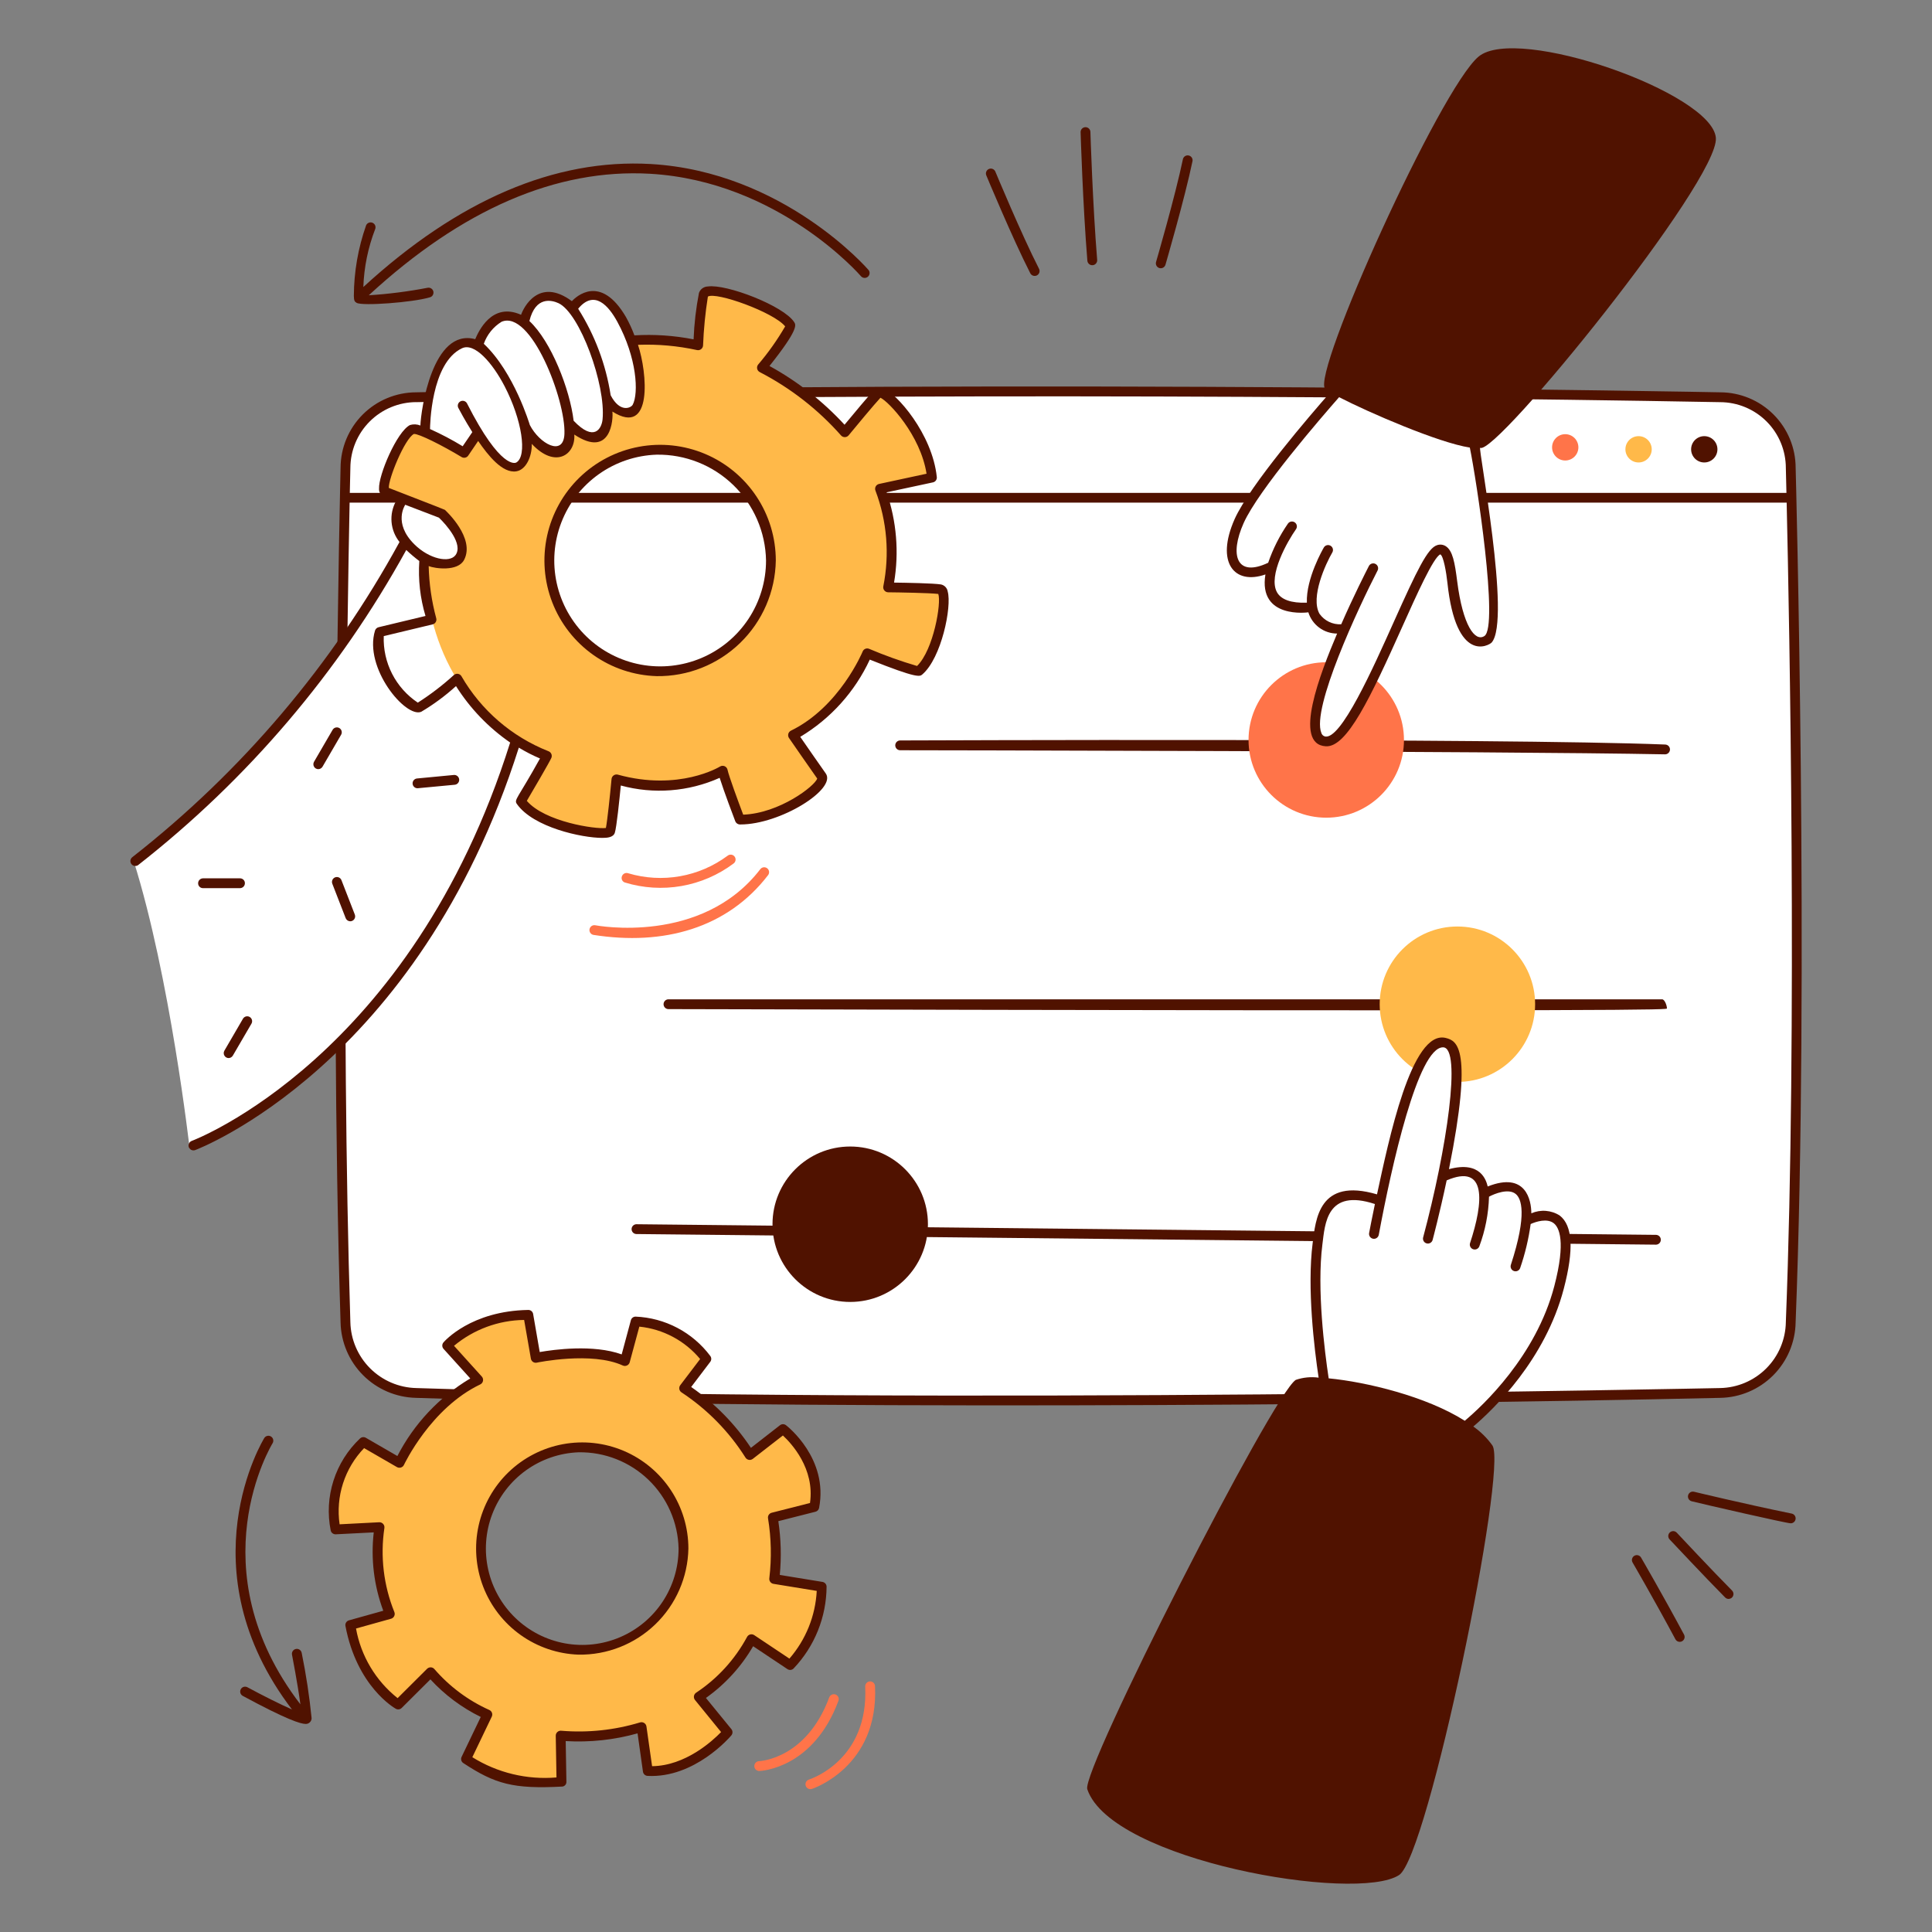 <svg xmlns="http://www.w3.org/2000/svg" fill="none" viewBox="0 0 400 400" id="Change-Settings-1--Streamline-Manchester.svg" height="400" width="400"><rect x="0" y="0" width="400" height="400" fill="#808080" stroke="none"/><desc>Change Settings 1 Streamline Illustration: https://streamlinehq.com</desc><g id="change-settings-1--interface-change-settings-1"><g id="interface"><path id="vector" fill="#ffffff" d="M71.476 103.856c0.28 -4.566 -2.778 -21.418 15.522 -21.8 125.91 -2.668 264.738 -0.386 270.34 0.174 5.602 0.56 13.348 4.828 13.654 15.976 1.048 38.344 1.634 153.078 0 172.762 -0.516 6.2 -2.034 17.268 -16.544 17.516 -184.8 3.17 -259.444 0.2 -264.74 0 -5.296 -0.2 -17.878 -0.522 -18.33 -15.932 -0.452 -15.41 -1.446 -143.592 0.098 -168.696Z" stroke-width="1"></path><path id="vector_2" fill="#501200" d="M371.77 96.864c-0.004 -4.143 -1.65 -8.116 -4.578 -11.047 -2.928 -2.931 -6.898 -4.582 -11.042 -4.591 -1.38 -0.032 -139.6 -2.706 -270.02 0 -4.136 0.017 -8.098 1.667 -11.024 4.591 -2.925 2.924 -4.577 6.885 -4.596 11.021 0 0.534 -2.422 100.24 0 176.962 0.094 4.108 1.767 8.024 4.672 10.932 2.905 2.906 6.819 4.582 10.928 4.68 73.846 2.432 196.16 1.69 270.026 0 4.118 -0.068 8.05 -1.734 10.964 -4.644 2.916 -2.91 4.588 -6.838 4.664 -10.956 2.81 -71.464 0.036 -175.928 0.006 -176.948Zm-285.6 -13.6c83.6 -1.73 188.95 -1.476 269.96 0 3.612 0.006 7.076 1.445 9.628 4.003 2.552 2.557 3.984 6.023 3.982 9.635 0 0.13 0.05 2.078 0.122 5.146H72.424c0.068 -3.328 0.114 -5.038 0.116 -5.174 0.015 -3.609 1.456 -7.066 4.01 -9.617 2.553 -2.551 6.011 -3.99 9.62 -4.003v0.01Zm283.57 190.466c-0.056 3.596 -1.506 7.03 -4.046 9.576 -2.538 2.548 -5.968 4.008 -9.564 4.076 -0.672 0 -163.174 3.512 -269.946 0 -3.593 -0.082 -7.015 -1.548 -9.556 -4.088 -2.541 -2.542 -4.005 -5.964 -4.088 -9.556 -2 -63.618 -0.648 -145.03 -0.156 -169.67h297.526c0.562 24.55 2.214 108.932 -0.17 169.662Z" stroke-width="1"></path><path id="vector_3" fill="#501200" d="M344.716 156.178c-34.39 -0.68 -157.108 -0.848 -158.344 -0.848 -0.133 0.001 -0.265 -0.025 -0.388 -0.075 -0.123 -0.05 -0.235 -0.125 -0.33 -0.218 -0.095 -0.094 -0.17 -0.205 -0.222 -0.328 -0.051 -0.123 -0.078 -0.254 -0.079 -0.388 -0.001 -0.133 0.025 -0.265 0.075 -0.388 0.05 -0.123 0.125 -0.235 0.218 -0.33 0.094 -0.095 0.205 -0.17 0.328 -0.221 0.123 -0.052 0.254 -0.079 0.388 -0.079 1.238 0 124.016 -0.516 158.432 0.846 0.266 0.016 0.514 0.135 0.692 0.332 0.178 0.197 0.272 0.456 0.262 0.721 -0.01 0.265 -0.124 0.516 -0.318 0.699 -0.192 0.183 -0.448 0.282 -0.714 0.278Z" stroke-width="1"></path><path id="vector_4" fill="#501200" d="M138.354 208.926c-0.261 -0.012 -0.508 -0.124 -0.689 -0.312 -0.181 -0.19 -0.282 -0.442 -0.282 -0.704 0 -0.26 0.101 -0.512 0.282 -0.702 0.181 -0.188 0.428 -0.3 0.689 -0.312h205.76c0.562 0 1.012 1.328 1.01 1.89 0 0.242 -0.046 0.662 -206.77 0.14Z" stroke-width="1"></path><path id="vector_5" fill="#501200" d="m342.882 257.694 -211.152 -2.2c-0.261 -0.014 -0.508 -0.126 -0.688 -0.316 -0.18 -0.19 -0.279 -0.444 -0.278 -0.704 0.002 -0.262 0.104 -0.514 0.286 -0.702 0.182 -0.188 0.43 -0.298 0.691 -0.308l211.144 2.2c0.262 0.012 0.508 0.124 0.69 0.312 0.18 0.19 0.28 0.442 0.28 0.702 0 0.262 -0.1 0.514 -0.28 0.704 -0.182 0.188 -0.428 0.3 -0.69 0.312h-0.004Z" stroke-width="1"></path><path id="vector_6" fill="#ff7449" d="M274.586 169.294c8.886 0 16.09 -7.204 16.09 -16.09 0 -8.886 -7.204 -16.09 -16.09 -16.09s-16.09 7.204 -16.09 16.09c0 8.886 7.204 16.09 16.09 16.09Z" stroke-width="1"></path><path id="vector_7" fill="#ffb949" d="M301.74 224.002c8.886 0 16.09 -7.204 16.09 -16.09 0 -8.886 -7.204 -16.09 -16.09 -16.09s-16.09 7.204 -16.09 16.09c0 8.886 7.204 16.09 16.09 16.09Z" stroke-width="1"></path><path id="vector_8" fill="#501200" d="M176.028 269.554c8.886 0 16.09 -7.204 16.09 -16.09s-7.204 -16.09 -16.09 -16.09c-8.886 0 -16.09 7.204 -16.09 16.09s7.204 16.09 16.09 16.09Z" stroke-width="1"></path><path id="vector_9" fill="#ff7449" d="M324.064 95.34c1.504 0 2.724 -1.22 2.724 -2.724 0 -1.504 -1.22 -2.724 -2.724 -2.724 -1.504 0 -2.724 1.22 -2.724 2.724 0 1.504 1.22 2.724 2.724 2.724Z" stroke-width="1"></path><path id="vector_10" fill="#ffb949" d="M339.248 95.748c1.504 0 2.724 -1.22 2.724 -2.724 0 -1.504 -1.22 -2.724 -2.724 -2.724 -1.504 0 -2.724 1.22 -2.724 2.724 0 1.504 1.22 2.724 2.724 2.724Z" stroke-width="1"></path><path id="vector_11" fill="#501200" d="M352.852 95.748c1.504 0 2.724 -1.22 2.724 -2.724 0 -1.504 -1.22 -2.724 -2.724 -2.724 -1.504 0 -2.724 1.22 -2.724 2.724 0 1.504 1.22 2.724 2.724 2.724Z" stroke-width="1"></path></g><g id="hand 1"><path id="vector_12" fill="#ffffff" d="M277.638 80.442s-12.184 13.91 -17.096 20.466c-4.912 6.556 -10.6 20.852 2.168 16.452 0 0 -1.32 10.822 8.426 7.868 0 0 2.288 5.698 7.224 4.856 0 0 -9.252 21.2 -4.936 23.2 6.622 3.072 16.734 -26.726 18.54 -29.976 1.806 -3.25 4.29 -9.7 6.26 -9.632 3.432 0.12 2.044 19.45 8.67 19.384 5.958 -0.062 -1.372 -37.8 -2.252 -42.138 0 -0.006 -16.892 -5.664 -27.004 -10.48Z" stroke-width="1"></path><path id="vector_13" fill="#501200" d="M355.252 28.538c-0.764 -9.298 -41.176 -23.486 -49.138 -16.812 -7.962 6.674 -34.648 65.69 -31.756 68.782 0.328 0.274 0.684 0.514 1.062 0.716 -4.018 4.572 -16.666 19.244 -19.8 26.242 -4 9 -0.072 13.722 6.372 11.466 -1.52 9.306 8.836 7.85 8.888 7.84 0.394 1.273 1.184 2.387 2.256 3.178 1.07 0.792 2.368 1.22 3.7 1.222 -3.466 8.18 -9.26 22.944 -2.336 23.34 4.372 0.25 9.214 -10 15.898 -24.904 2.846 -6.35 6.388 -14.25 7.8 -14.832 0.658 0.284 1.25 3.77 1.472 5.868 1.8 16.918 8.62 12.99 9.162 12.382 4.086 -4.578 -2.88 -40.586 -2.376 -40.31 3.206 1.752 49.518 -55.396 48.796 -64.178Zm-47.922 103.146c-1.954 1.266 -4.47 -2.182 -5.634 -11.326 -0.498 -3.896 -0.924 -6.364 -2.388 -7.288 -0.262 -0.164 -0.558 -0.267 -0.864 -0.302 -0.308 -0.035 -0.618 0 -0.91 0.102 -1.944 0.6 -4.118 5.078 -8.98 15.924 -4.148 9.24 -11.034 24.78 -14.324 23.652 -0.158 -0.056 -0.3 -0.149 -0.414 -0.27 -0.116 -0.122 -0.2 -0.269 -0.246 -0.43 -2.068 -5.08 7.684 -25.96 11.616 -33.578 0.07 -0.119 0.114 -0.251 0.132 -0.387 0.016 -0.137 0.004 -0.275 -0.034 -0.408 -0.038 -0.132 -0.102 -0.255 -0.19 -0.362 -0.088 -0.106 -0.196 -0.194 -0.318 -0.257 -0.124 -0.063 -0.256 -0.101 -0.394 -0.11 -0.138 -0.01 -0.276 0.009 -0.406 0.054 -0.13 0.045 -0.248 0.117 -0.35 0.21 -0.102 0.093 -0.184 0.206 -0.24 0.331 -0.6 1.174 -3.122 6.118 -5.7 12.01 -0.874 0.05 -1.748 -0.124 -2.538 -0.506 -0.788 -0.382 -1.466 -0.959 -1.97 -1.676 -1.902 -3.426 1.286 -10.336 2.674 -12.708 0.128 -0.232 0.16 -0.505 0.09 -0.76 -0.07 -0.255 -0.236 -0.473 -0.466 -0.608 -0.228 -0.134 -0.5 -0.174 -0.756 -0.11 -0.258 0.063 -0.48 0.225 -0.62 0.45 -0.186 0.316 -3.716 6.416 -3.528 11.454 -3.248 0.108 -5.352 -0.636 -6.2 -2.19 -1.866 -3.45 2.216 -10.568 3.946 -13.02 0.156 -0.22 0.216 -0.494 0.172 -0.759 -0.046 -0.266 -0.196 -0.502 -0.416 -0.658 -0.222 -0.155 -0.494 -0.217 -0.76 -0.171 -0.266 0.046 -0.502 0.196 -0.658 0.416 -1.728 2.504 -3.104 5.233 -4.092 8.11 -6.6 3.13 -8.024 -1.616 -5.084 -8.21 3.048 -6.826 16.186 -22 19.766 -26.07 6.2 3.2 20.614 9.436 27.066 10.434 1.39 6.732 6.012 37.074 3.018 39.016Z" stroke-width="1"></path></g><g id="hand 2"><path id="vector_14" fill="#ffffff" d="M273.986 286.752s-2.248 -15.73 -1.686 -23.918c0.562 -8.188 0 -18.298 13.324 -14.446 0 0 6.236 -33.302 13.324 -32.346 5.938 0.8 0 27.29 0 27.29s7.544 -3.292 8.426 3.21c0 0 9.552 -4.334 8.83 5.618 0 0 14.788 -6.078 4.254 20.708 -4.736 12.038 -17.03 22.568 -17.03 22.568s-17.884 -8.836 -29.442 -8.684Z" stroke-width="1"></path><path id="vector_15" fill="#501200" d="M323.764 266.822c2.118 -8.106 1.848 -13.06 -0.83 -15.152 -0.866 -0.558 -1.858 -0.892 -2.886 -0.972 -1.026 -0.082 -2.058 0.092 -3.002 0.506 0 -2.642 -1.084 -8.716 -9.034 -5.556 -0.298 -1.242 -1.44 -5.366 -8.02 -3.586 5.056 -25.218 1.626 -26.556 -0.6 -27.15 -7.184 -1.92 -11.906 21.4 -14.298 32.368 -12.068 -3.548 -12.7 5.222 -13.324 10.102 -1.186 9.336 0.344 21.87 1.236 27.846 -1.592 -0.216 -3.21 -0.058 -4.73 0.462 -4.758 2.978 -44.448 80.922 -43.166 84.744 4.954 14.782 55.7 23.548 64.562 17.772 5.976 -3.894 22.508 -84.108 19.322 -88.934 -1.088 -1.524 -2.428 -2.852 -3.962 -3.924 4.25 -3.618 14.898 -13.866 18.732 -28.526Zm-20.494 27.336c-7.932 -5.044 -20.368 -8.038 -28.182 -8.786 -0.854 -5.68 -2.476 -18.51 -1.3 -27.736 0.536 -4.2 0.84 -11.656 10.874 -8.354 -0.63 2.988 -1.05 5.2 -1.2 6 -0.05 0.266 0.01 0.54 0.162 0.762 0.152 0.222 0.388 0.374 0.652 0.424 0.266 0.048 0.54 -0.01 0.762 -0.164 0.222 -0.152 0.374 -0.386 0.424 -0.652 2.624 -14.116 8.112 -38.816 13.3 -38.816 3.896 0 0.812 20.986 -4.126 39.4 -0.054 0.254 -0.01 0.52 0.126 0.742 0.136 0.224 0.352 0.384 0.604 0.452s0.52 0.036 0.748 -0.088c0.23 -0.124 0.402 -0.332 0.482 -0.58 0.02 -0.072 1.474 -5.52 2.922 -12.376 8.312 -3.574 7.668 4.446 4.826 13.034 -0.066 0.25 -0.034 0.516 0.088 0.744 0.124 0.228 0.328 0.402 0.574 0.482 0.246 0.082 0.514 0.068 0.75 -0.04 0.234 -0.11 0.42 -0.304 0.516 -0.544 1.232 -3.298 1.912 -6.776 2.012 -10.296 1.152 -0.63 4.042 -1.784 5.526 -0.568 1.12 0.91 2.476 4.032 -1.016 14.724 -0.07 0.252 -0.04 0.522 0.084 0.754 0.124 0.23 0.332 0.406 0.582 0.486 0.248 0.082 0.52 0.064 0.756 -0.05s0.42 -0.314 0.512 -0.56c1.024 -2.964 1.754 -6.02 2.18 -9.126 1.116 -0.516 3.426 -1.23 4.782 -0.166 1.092 0.856 2.556 3.688 0.11 13.034 -3.8 14.518 -14.864 24.782 -18.53 27.864Z" stroke-width="1"></path></g><g id="elements"><path id="vector_16" fill="#501200" d="M213.31 56.574c-3.65 -7.132 -9.042 -20.106 -9.096 -20.236 -0.056 -0.124 -0.086 -0.258 -0.09 -0.394 -0.004 -0.136 0.02 -0.272 0.07 -0.398 0.05 -0.127 0.126 -0.242 0.22 -0.339 0.096 -0.097 0.21 -0.174 0.336 -0.226 0.126 -0.052 0.26 -0.079 0.398 -0.078 0.136 0.001 0.27 0.03 0.394 0.084 0.126 0.054 0.238 0.133 0.332 0.231 0.094 0.099 0.168 0.215 0.216 0.343 0.054 0.128 5.416 13.028 9.03 20.09 0.122 0.24 0.144 0.519 0.062 0.775 -0.084 0.256 -0.264 0.469 -0.504 0.592 -0.242 0.123 -0.52 0.145 -0.776 0.062s-0.47 -0.265 -0.592 -0.505Z" stroke-width="1"></path><path id="vector_17" fill="#501200" d="M225.126 53.974c-0.926 -11.322 -1.4 -26.476 -1.4 -26.628 0 -0.264 0.102 -0.518 0.286 -0.707 0.184 -0.19 0.434 -0.3 0.698 -0.309 0.264 -0.008 0.52 0.086 0.716 0.264 0.196 0.178 0.314 0.424 0.33 0.688 0 0.152 0.476 15.258 1.4 26.528 0.022 0.269 -0.064 0.536 -0.24 0.742 -0.174 0.206 -0.424 0.333 -0.692 0.355 -0.27 0.022 -0.536 -0.064 -0.742 -0.239 -0.206 -0.175 -0.334 -0.424 -0.356 -0.694Z" stroke-width="1"></path><path id="vector_18" fill="#501200" d="M246.904 33.32c-1.628 7.846 -5.566 21.334 -5.6 21.468 -0.036 0.13 -0.096 0.252 -0.18 0.359 -0.082 0.107 -0.186 0.195 -0.304 0.262 -0.118 0.066 -0.248 0.108 -0.382 0.123 -0.134 0.015 -0.27 0.004 -0.4 -0.034 -0.13 -0.038 -0.25 -0.101 -0.356 -0.186 -0.104 -0.085 -0.19 -0.19 -0.254 -0.31 -0.064 -0.119 -0.104 -0.25 -0.116 -0.384 -0.012 -0.135 0.002 -0.27 0.042 -0.399 0.038 -0.134 3.952 -13.544 5.566 -21.312 0.07 -0.247 0.232 -0.458 0.452 -0.591 0.22 -0.133 0.482 -0.178 0.732 -0.125 0.252 0.052 0.474 0.198 0.622 0.408 0.148 0.21 0.212 0.468 0.178 0.722Z" stroke-width="1"></path><path id="vector_19" fill="#501200" d="M347.772 339.926c-0.184 0.002 -0.366 -0.048 -0.524 -0.142 -0.158 -0.094 -0.286 -0.23 -0.372 -0.394 -4.34 -8.104 -8.826 -15.818 -8.87 -15.894 -0.066 -0.116 -0.11 -0.242 -0.128 -0.376 -0.018 -0.132 -0.01 -0.266 0.024 -0.394 0.036 -0.13 0.094 -0.25 0.176 -0.356 0.08 -0.106 0.182 -0.196 0.298 -0.264 0.114 -0.066 0.242 -0.11 0.374 -0.128 0.132 -0.016 0.266 -0.008 0.396 0.026 0.128 0.034 0.25 0.094 0.356 0.174 0.106 0.082 0.196 0.182 0.262 0.298 0.044 0.076 4.546 7.818 8.902 15.956 0.084 0.154 0.124 0.328 0.12 0.504 -0.004 0.174 -0.052 0.346 -0.144 0.496 -0.09 0.152 -0.216 0.276 -0.37 0.362 -0.152 0.086 -0.324 0.132 -0.5 0.132Z" stroke-width="1"></path><path id="vector_20" fill="#501200" d="M357.892 331.04c-0.134 0 -0.266 -0.026 -0.39 -0.078 -0.124 -0.05 -0.236 -0.126 -0.33 -0.22 -4 -4.026 -11.4 -11.928 -11.476 -12 -0.096 -0.096 -0.174 -0.212 -0.224 -0.338 -0.052 -0.126 -0.078 -0.262 -0.076 -0.4 0.004 -0.136 0.032 -0.27 0.088 -0.396 0.056 -0.124 0.136 -0.236 0.236 -0.33 0.1 -0.094 0.216 -0.166 0.346 -0.212 0.128 -0.048 0.264 -0.068 0.4 -0.062 0.136 0.008 0.27 0.042 0.394 0.102 0.122 0.06 0.232 0.144 0.322 0.246 0.074 0.08 7.45 7.964 11.43 11.964 0.138 0.142 0.232 0.322 0.27 0.518 0.036 0.196 0.016 0.398 -0.062 0.582 -0.076 0.184 -0.204 0.34 -0.37 0.452 -0.164 0.11 -0.36 0.17 -0.558 0.172Z" stroke-width="1"></path><path id="vector_21" fill="#501200" d="M370.756 315.384c-0.884 0 -18.024 -3.942 -20.508 -4.562 -0.262 -0.064 -0.488 -0.228 -0.628 -0.458 -0.14 -0.228 -0.184 -0.504 -0.12 -0.766s0.228 -0.488 0.458 -0.628c0.228 -0.14 0.504 -0.184 0.766 -0.12 0.106 0.024 10.452 2.524 20.236 4.524 0.246 0.052 0.462 0.192 0.61 0.394 0.148 0.204 0.216 0.454 0.19 0.702 -0.024 0.25 -0.142 0.482 -0.326 0.65 -0.186 0.168 -0.428 0.262 -0.678 0.264Z" stroke-width="1"></path></g><g id="gear 1"><path id="vector_22" fill="#ffffff" d="M87.54 89.23s1.6 -21.068 11.03 -17.878c0 0 3.554 -8.508 9.534 -4.976 0 0 2.8 -9.05 10.436 -2.91 0 0 7.698 -8.548 12.338 7.098 4.696 15.83 -1.08 16.982 -5.216 12.586 0 0 1.848 11.92 -7.662 5.418 0 0 0.06 9.872 -8.668 1.686 0 0 0.48 15.23 -10.294 -0.422 0 0 -1.74 2 -2.944 3.68 -2.725 -1.668 -5.586 -3.1 -8.554 -4.282Z" stroke-width="1"></path><path id="vector_23" fill="#ffb949" d="M194.97 122.256c-0.522 -0.726 -11 -0.958 -11 -0.958 2.294 -9.2 -1.6 -19.856 -1.6 -19.856l10.304 -2.786c-0.381 -3.48 -1.52 -6.835 -3.335 -9.829 -1.815 -2.994 -4.263 -5.554 -7.173 -7.501 -2.685 2.473 -5.233 5.089 -7.634 7.838 -5.66 -7.316 -16.6 -13.266 -16.6 -13.266 2.282 -2.5 4.206 -5.304 5.718 -8.332 -3.2 -5.166 -16.864 -7.43 -17.62 -7.2 -0.756 0.23 -1.828 10.8 -1.828 10.8 -4.41 -0.635 -8.872 -0.836 -13.322 -0.6 0 0 3.8 12.882 0.172 14.6 -3.338 1.568 -5.486 -2.846 -5.8 -3.542 0.146 0.872 1.336 7.664 -1.364 8.708 -2.09 0.784 -5.922 -2.032 -5.922 -2.032 0.488 7.582 -5.264 6.714 -9.258 0.058 0.232 0.814 1.856 6.968 -1.714 8.216 -3.86 1.364 -7.836 -7.634 -8.214 -7.084 -1.364 1.974 -2.678 4.03 -2.678 4.03s-9.078 -5.422 -10.356 -4.638c-1.278 0.784 -6.154 11.2 -6.038 12.772 0.146 1.538 11.612 4.788 11.612 4.788 3.86 2.73 5.862 6.708 3.974 9 -1.886 2.324 -7.574 0.464 -7.574 0.464 0.116 4.107 0.524 8.201 1.22 12.25 0 0 -8.66 1.844 -10.54 2.662 -0.784 0.32 0.552 13.44 8.4 15.56 1.132 0.29 7.982 -5.458 7.982 -5.458 4.335 6.993 10.75 12.454 18.346 15.616 0 0 -5.226 8.536 -5.226 9.55 0 1.014 8.912 7.286 18.258 6.184 0.6 -0.088 1.568 -10.856 1.568 -10.856 7.261 2.321 15.143 1.696 21.946 -1.742 0 0 2.814 10.044 3.656 10.072 9.784 0.03 16.184 -7.6 16.866 -8.388C170.878 160.568 164.4 152 164.4 152c8.736 -3.28 15.152 -16.516 15.152 -16.516s9.956 3.86 10.566 3.366c4.822 -3.794 5.374 -15.87 4.852 -16.594Zm-59.158 16.922c-4.528 -0.104 -8.924 -1.542 -12.638 -4.134 -3.714 -2.592 -6.581 -6.222 -8.24 -10.436 -1.66 -4.214 -2.04 -8.824 -1.091 -13.252 0.948 -4.429 3.183 -8.479 6.423 -11.643 3.24 -3.164 7.342 -5.302 11.792 -6.146 4.45 -0.844 9.049 -0.355 13.223 1.404 4.173 1.759 7.735 4.711 10.238 8.485 2.503 3.774 3.837 8.203 3.834 12.732 -0.075 6.17 -2.597 12.057 -7.011 16.368 -4.414 4.311 -10.359 6.693 -16.529 6.622Z" stroke-width="1"></path><path id="vector_24" fill="#501200" d="M135.96 139.986c-4.705 -0.14 -9.265 -1.662 -13.109 -4.378 -3.845 -2.716 -6.804 -6.504 -8.508 -10.892 -1.704 -4.388 -2.077 -9.181 -1.073 -13.779 1.004 -4.599 3.341 -8.8 6.718 -12.078 3.378 -3.279 7.646 -5.489 12.273 -6.356 4.627 -0.866 9.406 -0.35 13.741 1.484s8.034 4.905 10.634 8.829c2.6 3.924 3.987 8.527 3.986 13.234 -0.105 6.442 -2.76 12.579 -7.383 17.066 -4.623 4.487 -10.837 6.958 -17.279 6.872Zm0 -45.852c-4.303 0.141 -8.469 1.546 -11.978 4.039 -3.51 2.493 -6.207 5.965 -7.757 9.981 -1.55 4.017 -1.882 8.4 -0.956 12.605 0.926 4.204 3.069 8.043 6.162 11.037 3.093 2.994 7 5.011 11.232 5.8 4.232 0.788 8.603 0.313 12.567 -1.366 3.964 -1.679 7.346 -4.489 9.723 -8.078 2.378 -3.589 3.646 -7.798 3.647 -12.103 -0.105 -5.905 -2.547 -11.529 -6.791 -15.636 -4.244 -4.108 -9.944 -6.365 -15.849 -6.278Z" stroke-width="1"></path><path id="vector_25" fill="#ffffff" d="M88.076 115.94c3.156 1.458 6.506 1.012 7.21 -0.506 1.044 -2.246 1.124 -9.188 -12.134 -12.158 -0.754 1.434 -1.08 3.055 -0.938 4.669 0.142 1.614 0.745 3.153 1.738 4.433C56.102 159.384 27.666 178.24 27.666 178.24c7.544 23.918 11.6 59.57 11.6 59.57 54.374 -26.182 67.416 -84.772 67.416 -84.772 -18.82 -12.388 -18.75 -33.61 -18.606 -37.098Z" stroke-width="1"></path><path id="vector_26" fill="#501200" d="M196.212 122.462c-0.057 -0.357 -0.222 -0.688 -0.472 -0.949 -0.25 -0.261 -0.574 -0.439 -0.928 -0.511 -1.6 -0.25 -7.2 -0.352 -9.708 -0.382 1.058 -6.261 0.529 -12.687 -1.538 -18.69l9.59 -2.06c0.246 -0.052 0.463 -0.192 0.611 -0.395s0.215 -0.453 0.189 -0.703c-0.934 -8.98 -8.378 -17.4 -11.142 -18.4 -0.278 -0.133 -0.589 -0.18 -0.895 -0.136 -0.305 0.045 -0.59 0.18 -0.817 0.388 -0.946 0.93 -4.64 5.372 -6.248 7.314 -4.487 -4.871 -9.736 -8.979 -15.542 -12.164 6.058 -7.6 5.48 -8.51 5.128 -9.062 -2.166 -3.4 -14.066 -7.958 -17.882 -7.4 -0.407 0.009 -0.801 0.141 -1.13 0.379 -0.33 0.238 -0.578 0.571 -0.714 0.955 -0.616 3.171 -0.989 6.386 -1.114 9.614 -4.032 -0.794 -8.149 -1.072 -12.252 -0.828 -0.488 -1.309 -1.074 -2.579 -1.754 -3.8 -5.284 -9.028 -10.356 -4.158 -11.2 -3.282 -6.882 -5.104 -10.056 1.454 -10.512 2.826 -6.082 -2.712 -8.83 3.51 -9.494 5.046 -8.868 -2.38 -11.25 14.766 -11.354 17.876 -0.688 -0.279 -1.45 -0.313 -2.16 -0.098 -2.726 1.4 -6.53 10.378 -6.4 13.17 -0.024 0.338 0.057 0.675 0.231 0.966 0.174 0.291 0.433 0.522 0.741 0.662 0.4 0.162 1.346 0.524 2.528 0.98 -0.724 1.322 -1.04 2.828 -0.908 4.329 0.132 1.501 0.705 2.929 1.648 4.105C68.914 137.504 50.091 159.709 27.4 177.464c-0.21 0.16 -0.35 0.395 -0.391 0.655 -0.04 0.261 0.022 0.527 0.175 0.743 0.152 0.216 0.382 0.364 0.642 0.413 0.259 0.049 0.528 -0.004 0.748 -0.149 22.73 -17.779 41.623 -39.978 55.54 -65.258 0.857 0.812 1.759 1.576 2.7 2.288 -0.256 3.837 0.178 7.69 1.28 11.374L78.38 129.86c-0.171 0.042 -0.329 0.128 -0.458 0.249 -0.128 0.121 -0.224 0.273 -0.276 0.441 -2.38 7.726 6.348 18.172 9.564 16.818 2.574 -1.525 4.986 -3.308 7.2 -5.32 2.91 4.613 6.725 8.588 11.214 11.686 -20.5 65.2 -65.476 82.316 -65.928 82.48 -0.251 0.094 -0.455 0.284 -0.567 0.528 -0.112 0.244 -0.124 0.524 -0.033 0.776 0.098 0.248 0.289 0.45 0.532 0.562 0.243 0.112 0.52 0.126 0.772 0.038 0.458 -0.17 46.132 -17.504 67.018 -83.328 1.404 0.854 2.869 1.604 4.382 2.244 -4.65 8.4 -5.422 8.496 -4.78 9.426 3.4 4.842 13.456 7.016 17.684 7.016 1.014 0 2.262 -0.092 2.584 -1.048 0.37 -1.078 0.974 -7 1.246 -9.8 6.8 1.854 14.033 1.293 20.466 -1.586 0.884 2.816 2.962 8.284 3.236 9 0.086 0.204 0.232 0.376 0.419 0.493 0.187 0.117 0.406 0.173 0.627 0.161 8.294 0 20 -7.334 17.682 -10.562 -0.942 -1.318 -3.942 -5.644 -5.282 -7.58 6.295 -3.766 11.312 -9.337 14.4 -15.99 9.856 3.948 10.36 3.506 10.862 3.084 3.978 -3.394 6.156 -14.06 5.268 -17.186ZM127.8 66.6c4.074 7.472 4.456 14.8 3.2 17.19 -0.35 0.672 -2.64 1.75 -4.566 -1.948 -0.987 -6.374 -3.279 -12.475 -6.732 -17.922 3.354 -4.064 6.324 -0.574 8.098 2.68Zm-12.166 -3.828c4.4 2.03 9.832 16.91 9.118 24.08 -0.188 1.89 -1.736 4.73 -5.988 0.256 -0.786 -6.524 -4.64 -16.434 -9.158 -20.644 1.29 -5.222 4.644 -4.33 6.026 -3.694l0.002 0.002Zm-11.8 3.848c6.086 -2.578 13.308 16.178 13.026 23.224 -0.2 4.8 -5.174 2.016 -7.162 -1.844 -0.03 -0.062 -3.224 -10.886 -9.532 -16.822 0.669 -1.895 1.966 -3.504 3.676 -4.56l-0.008 0.002Zm-8.174 5.482c2.6 -1.224 6.308 3.048 8.8 7.842 3.612 6.94 4.766 14.48 2.424 15.82 -0.122 0.068 -3.174 1.614 -10.218 -12.29 -0.133 -0.221 -0.346 -0.383 -0.594 -0.454 -0.249 -0.07 -0.515 -0.043 -0.744 0.076 -0.229 0.119 -0.405 0.321 -0.49 0.564 -0.086 0.244 -0.076 0.511 0.029 0.747 0.262 0.506 1.4 2.638 2.924 5.058l-2 2.928c-2.175 -1.329 -4.431 -2.518 -6.756 -3.562 0.004 -0.41 0.118 -13.668 6.626 -16.73Zm-11.766 32.4 6.978 2.672c1.526 1.444 5.104 5.508 3.43 7.766 -1.224 1.652 -5.422 0.85 -8.554 -2.286 -4.398 -4.394 -1.886 -8.054 -1.854 -8.144v-0.008Zm105.974 33.382c-3.38 -0.993 -6.699 -2.181 -9.942 -3.558 -0.249 -0.101 -0.527 -0.099 -0.775 0.005 -0.247 0.104 -0.443 0.302 -0.545 0.551 -0.046 0.116 -4.8 11.508 -14.866 16.4 -0.129 0.067 -0.243 0.16 -0.334 0.273 -0.091 0.113 -0.158 0.244 -0.196 0.385 -0.038 0.14 -0.045 0.287 -0.023 0.431 0.022 0.144 0.074 0.281 0.153 0.404 0 0 4.484 6.486 5.856 8.414 -0.474 1.534 -7.784 7.188 -15.324 7.48 -1.012 -2.678 -3 -8.072 -3.248 -9.314 -0.036 -0.16 -0.109 -0.308 -0.214 -0.434 -0.104 -0.126 -0.237 -0.225 -0.388 -0.289 -0.15 -0.064 -0.314 -0.092 -0.477 -0.081 -0.163 0.011 -0.321 0.061 -0.462 0.145 -0.082 0.054 -8.49 5.19 -21.18 1.68 -0.143 -0.036 -0.292 -0.041 -0.438 -0.015 -0.145 0.026 -0.283 0.083 -0.405 0.167 -0.122 0.084 -0.224 0.192 -0.301 0.318 -0.076 0.126 -0.125 0.267 -0.143 0.414 -0.328 3.528 -0.872 8.638 -1.17 10.164 -2.144 0.294 -12.652 -1.276 -16.374 -5.616 1.2 -2.038 4.722 -8.042 5.094 -8.92 0.05 -0.131 0.074 -0.27 0.069 -0.41 -0.004 -0.14 -0.037 -0.277 -0.096 -0.404 -0.058 -0.127 -0.142 -0.241 -0.245 -0.335 -0.103 -0.094 -0.225 -0.167 -0.356 -0.213 -7.584 -3.001 -13.931 -8.477 -18.01 -15.54 -0.077 -0.125 -0.18 -0.233 -0.302 -0.315 -0.122 -0.082 -0.26 -0.137 -0.405 -0.161 -0.145 -0.024 -0.294 -0.016 -0.436 0.022 -0.142 0.039 -0.274 0.107 -0.387 0.201 -2.329 2.125 -4.837 4.046 -7.494 5.742 -2.254 -1.503 -4.086 -3.558 -5.321 -5.969 -1.235 -2.412 -1.831 -5.099 -1.731 -7.807l10.136 -2.432c0.132 -0.034 0.255 -0.094 0.363 -0.177 0.108 -0.082 0.199 -0.185 0.267 -0.303 0.068 -0.118 0.112 -0.248 0.129 -0.383 0.017 -0.135 0.007 -0.272 -0.029 -0.403 -0.952 -3.524 -1.477 -7.15 -1.564 -10.8 1.236 0.506 6.048 1.2 7.338 -1.288 2.332 -4.504 -3.728 -10.12 -3.99 -10.358 -0.094 -0.084 -9.35 -3.648 -11.6 -4.532 -0.116 -1.848 3.278 -10.17 5.186 -11.174 0.936 -0.12 5.912 2.38 9.888 4.782 0.222 0.133 0.487 0.176 0.74 0.121 0.253 -0.055 0.476 -0.205 0.622 -0.419l2.06 -3.034c2.024 2.938 5.028 6.772 7.926 6.28 2 -0.342 3.232 -3.076 3.176 -5.678 4.89 5.236 9.104 2.234 8.8 -1.932 7.652 5.082 8.094 -3.306 7.886 -4.762 8.436 5.348 7.218 -8.102 5.304 -13.818 4.11 -0.154 8.223 0.214 12.24 1.094 0.144 0.028 0.292 0.026 0.434 -0.007 0.143 -0.033 0.277 -0.096 0.393 -0.185 0.116 -0.089 0.212 -0.202 0.282 -0.33 0.07 -0.129 0.111 -0.271 0.121 -0.417 0.133 -3.396 0.467 -6.781 1 -10.138 1.664 -1.048 13.632 3.232 16 6.166 -1.623 2.802 -3.498 5.451 -5.6 7.914 -0.096 0.121 -0.163 0.262 -0.197 0.413s-0.033 0.307 0.002 0.458c0.035 0.151 0.103 0.291 0.2 0.412 0.097 0.12 0.22 0.217 0.359 0.284 6.37 3.299 12.074 7.748 16.824 13.124 0.099 0.106 0.22 0.19 0.354 0.247 0.134 0.057 0.278 0.084 0.424 0.081 0.145 -0.003 0.289 -0.036 0.42 -0.098 0.132 -0.062 0.249 -0.15 0.344 -0.26 1.474 -1.8 5.31 -6.412 6.6 -7.8 1.714 0.8 8.29 7.736 9.544 15.732L181.984 100.2c-0.146 0.033 -0.284 0.098 -0.403 0.19 -0.119 0.092 -0.216 0.209 -0.285 0.342 -0.069 0.133 -0.107 0.28 -0.113 0.43 -0.006 0.15 0.022 0.299 0.08 0.438 2.385 6.318 2.945 13.179 1.616 19.8 -0.027 0.147 -0.023 0.298 0.013 0.443 0.036 0.145 0.103 0.28 0.197 0.397 0.093 0.117 0.211 0.212 0.344 0.279 0.134 0.067 0.28 0.105 0.429 0.11 2.316 0.024 8.47 0.122 10.4 0.344 0.674 1.768 -0.97 11.584 -4.396 14.91Z" stroke-width="1"></path><path id="vector_27" fill="#501200" d="M47.328 219.062c-0.177 -0.002 -0.351 -0.05 -0.504 -0.14 -0.153 -0.09 -0.28 -0.218 -0.368 -0.372 -0.089 -0.152 -0.136 -0.326 -0.137 -0.504 -0.001 -0.178 0.044 -0.352 0.131 -0.506l3.852 -6.622c0.067 -0.116 0.156 -0.216 0.262 -0.298 0.106 -0.08 0.227 -0.14 0.356 -0.174 0.129 -0.034 0.264 -0.042 0.396 -0.026 0.132 0.018 0.26 0.062 0.375 0.128 0.115 0.068 0.217 0.158 0.298 0.264 0.081 0.106 0.14 0.226 0.175 0.356 0.034 0.128 0.043 0.262 0.025 0.394 -0.018 0.134 -0.061 0.26 -0.128 0.376l-3.86 6.622c-0.091 0.15 -0.218 0.276 -0.371 0.364 -0.153 0.088 -0.325 0.136 -0.501 0.138Z" stroke-width="1"></path><path id="vector_28" fill="#501200" d="M42.03 183.882c-0.133 0.002 -0.264 -0.023 -0.387 -0.072s-0.235 -0.123 -0.329 -0.216c-0.094 -0.093 -0.169 -0.204 -0.22 -0.326 -0.051 -0.122 -0.077 -0.253 -0.077 -0.386 -0.002 -0.271 0.103 -0.532 0.293 -0.725 0.19 -0.193 0.448 -0.304 0.719 -0.307h7.662c0.132 -0.002 0.264 0.023 0.387 0.072s0.235 0.123 0.329 0.216c0.094 0.093 0.169 0.204 0.22 0.326 0.051 0.122 0.077 0.254 0.077 0.386 0.001 0.134 -0.024 0.267 -0.074 0.392 -0.05 0.125 -0.124 0.238 -0.218 0.334s-0.206 0.172 -0.329 0.225c-0.124 0.053 -0.256 0.08 -0.39 0.082h-7.662Z" stroke-width="1"></path><path id="vector_29" fill="#501200" d="M72.518 190.746c-0.203 -0.003 -0.402 -0.065 -0.57 -0.18 -0.168 -0.115 -0.299 -0.276 -0.376 -0.464L68.8 182.964c-0.048 -0.124 -0.072 -0.257 -0.069 -0.391 0.003 -0.133 0.032 -0.265 0.086 -0.387 0.054 -0.122 0.131 -0.233 0.227 -0.325 0.096 -0.092 0.21 -0.165 0.334 -0.213 0.124 -0.048 0.257 -0.072 0.39 -0.069 0.134 0.003 0.265 0.032 0.387 0.086 0.122 0.054 0.233 0.131 0.325 0.227 0.092 0.096 0.165 0.21 0.213 0.334l2.774 7.138c0.057 0.154 0.076 0.32 0.056 0.483 -0.02 0.163 -0.08 0.319 -0.173 0.454 -0.093 0.136 -0.217 0.247 -0.362 0.324s-0.306 0.119 -0.471 0.121Z" stroke-width="1"></path><path id="vector_30" fill="#501200" d="M65.89 159.246c-0.177 -0.002 -0.351 -0.05 -0.505 -0.139 -0.153 -0.089 -0.28 -0.217 -0.369 -0.371 -0.089 -0.154 -0.136 -0.328 -0.137 -0.505 -0.001 -0.177 0.045 -0.352 0.132 -0.506l3.852 -6.622c0.067 -0.115 0.156 -0.217 0.262 -0.298 0.106 -0.081 0.227 -0.14 0.356 -0.175 0.129 -0.034 0.264 -0.043 0.396 -0.025 0.132 0.018 0.26 0.061 0.375 0.128s0.217 0.156 0.298 0.262c0.081 0.106 0.14 0.227 0.175 0.356 0.034 0.129 0.043 0.264 0.025 0.396 -0.018 0.132 -0.061 0.26 -0.128 0.375l-3.852 6.622c-0.092 0.152 -0.221 0.277 -0.375 0.365 -0.154 0.088 -0.328 0.135 -0.505 0.137Z" stroke-width="1"></path><path id="vector_31" fill="#501200" d="M86.426 163.2c-0.259 -0.003 -0.507 -0.105 -0.693 -0.284 -0.186 -0.18 -0.297 -0.424 -0.31 -0.682 -0.012 -0.259 0.074 -0.512 0.242 -0.709 0.168 -0.197 0.405 -0.322 0.663 -0.35l7.626 -0.726c0.268 -0.027 0.536 0.055 0.745 0.226 0.209 0.171 0.341 0.418 0.367 0.686 0.027 0.268 -0.055 0.536 -0.226 0.745 -0.171 0.209 -0.418 0.341 -0.686 0.367l-7.728 0.728Z" stroke-width="1"></path><path id="vector_32" fill="#ff7449" d="M122.854 193.558c-0.264 -0.053 -0.496 -0.209 -0.645 -0.433 -0.149 -0.224 -0.203 -0.498 -0.15 -0.762 0.053 -0.264 0.209 -0.496 0.433 -0.645 0.224 -0.149 0.498 -0.203 0.762 -0.15 0.22 0.036 22.028 4.176 34.158 -11.614 0.081 -0.106 0.182 -0.194 0.298 -0.261 0.115 -0.067 0.243 -0.11 0.375 -0.127 0.132 -0.017 0.266 -0.009 0.395 0.026 0.129 0.035 0.249 0.094 0.355 0.175 0.106 0.081 0.194 0.182 0.261 0.298 0.067 0.115 0.11 0.243 0.127 0.375 0.017 0.132 0.009 0.266 -0.026 0.395 -0.035 0.129 -0.094 0.249 -0.175 0.355 -8.45 10.998 -21.64 14.648 -36.168 12.368Z" stroke-width="1"></path><path id="vector_33" fill="#ff7449" d="M129.368 182.712c-0.127 -0.043 -0.244 -0.111 -0.343 -0.2 -0.1 -0.089 -0.18 -0.198 -0.236 -0.32 -0.056 -0.122 -0.087 -0.253 -0.091 -0.387 -0.003 -0.134 0.02 -0.267 0.07 -0.391 0.045 -0.125 0.114 -0.241 0.204 -0.34 0.09 -0.099 0.198 -0.179 0.318 -0.236 0.12 -0.057 0.251 -0.089 0.384 -0.096 0.133 -0.006 0.266 0.014 0.392 0.059 3.476 1.035 7.145 1.246 10.716 0.616 3.571 -0.63 6.947 -2.084 9.858 -4.246 0.106 -0.086 0.228 -0.15 0.358 -0.188 0.131 -0.038 0.268 -0.049 0.403 -0.033 0.135 0.016 0.266 0.059 0.384 0.127 0.118 0.068 0.222 0.158 0.304 0.267 0.083 0.108 0.142 0.232 0.176 0.364 0.034 0.132 0.04 0.27 0.02 0.404 -0.021 0.135 -0.068 0.264 -0.14 0.38 -0.072 0.116 -0.166 0.216 -0.277 0.295 -3.177 2.38 -6.871 3.976 -10.781 4.658 -3.91 0.682 -7.926 0.431 -11.721 -0.734Z" stroke-width="1"></path><path id="vector_34" fill="#501200" d="M179.812 55.888c-0.172 -0.2 -17.626 -20.336 -45.078 -21.93 -19.84 -1.128 -39.85 7.43 -59.508 25.466 0.143 -4.109 0.973 -8.165 2.454 -12 0.096 -0.248 0.09 -0.524 -0.015 -0.768 -0.105 -0.244 -0.302 -0.437 -0.548 -0.538 -0.246 -0.101 -0.522 -0.101 -0.768 -0.001 -0.246 0.1 -0.443 0.293 -0.549 0.537 -1.657 4.697 -2.515 9.638 -2.538 14.618 0.024 0.95 0.138 1.176 0.576 1.43 1.2 0.69 11.6 -0.088 15.076 -1.124 0.265 -0.048 0.501 -0.199 0.654 -0.421 0.154 -0.222 0.213 -0.495 0.165 -0.76 -0.048 -0.265 -0.199 -0.5 -0.421 -0.654 -0.222 -0.154 -0.495 -0.213 -0.76 -0.165 -4.03 0.776 -8.105 1.296 -12.2 1.556 19.308 -17.8 38.876 -26.262 58.24 -25.158 26.576 1.54 43.506 21.024 43.674 21.224 0.177 0.199 0.424 0.32 0.689 0.339 0.265 0.018 0.527 -0.068 0.729 -0.241 0.202 -0.172 0.329 -0.417 0.353 -0.682 0.024 -0.265 -0.057 -0.528 -0.225 -0.734v0.006Z" stroke-width="1"></path></g><g id="gear 2"><g id="group"><path id="vector_35" fill="#ffb949" d="M170.092 328.7c-0.318 -0.2 -9.752 -1.828 -9.752 -1.828 0.413 -4.17 0.286 -8.374 -0.378 -12.512l8.564 -2.38c0.513 -2.924 0.195 -5.932 -0.919 -8.682 -1.114 -2.752 -2.978 -5.134 -5.381 -6.876 -2.442 1.422 -4.788 3.004 -7.024 4.732 0 0 -8.186 -11.38 -13.556 -13.644 1.67 -1.946 3.194 -4.012 4.558 -6.182 0 -0.64 -6.968 -8.042 -14.6 -7.664 -0.58 0.028 -2.2 7.75 -2.2 7.75s-11.146 -2.816 -18.664 -0.2c-0.295 -2.972 -0.79 -5.92 -1.482 -8.826 -3.004 -0.248 -6.024 0.18 -8.842 1.25 -2.817 1.07 -5.36 2.756 -7.442 4.934 -0.6 0.638 5.718 7.054 5.718 7.054 -6.941 4.06 -12.541 10.064 -16.11 17.27 -2.379 -1.576 -4.862 -2.992 -7.43 -4.238 -2.398 2.23 -4.173 5.048 -5.15 8.172 -0.977 3.126 -1.123 6.452 -0.424 9.652 0.116 0.6 8.94 -0.232 8.94 -0.232 -0.818 5.986 -0.13 12.082 2 17.736 0 0.4 -7.868 1.944 -7.868 2.496 0.361 3.238 1.408 6.362 3.069 9.166 1.662 2.802 3.901 5.22 6.569 7.09 0.232 -0.088 6.908 -6.386 6.908 -6.386s5.4 6.444 11.582 8.62c0 0 -4.412 8.506 -4.15 9.2 0.232 0.668 8.186 5.834 19.332 4.644 0.638 -0.058 0 -9.55 0 -9.55s10.16 0.64 16.72 -1.682c0 0 0.9 9.056 1.422 9.084 9.058 0.552 15.85 -7.228 16.314 -7.952 0.494 -0.726 -5.718 -7.52 -5.718 -7.52s7.75 -5.34 10.8 -11.64c0 0 7.6 5.458 8.012 5.11 5.596 -4.732 6.902 -15.762 6.582 -15.966Zm-49.81 12.946c-4.14 -0.048 -8.174 -1.314 -11.599 -3.638 -3.426 -2.326 -6.091 -5.606 -7.665 -9.436 -1.574 -3.828 -1.986 -8.036 -1.185 -12.098 0.801 -4.062 2.779 -7.798 5.688 -10.744 2.909 -2.946 6.621 -4.97 10.672 -5.82 4.051 -0.852 8.264 -0.492 12.112 1.036 3.848 1.526 7.162 4.15 9.529 7.546 2.367 3.398 3.682 7.416 3.782 11.554 0.035 5.694 -2.193 11.168 -6.194 15.218 -4.001 4.05 -9.447 6.346 -15.14 6.382Z" stroke-width="1"></path><path id="vector_36" fill="#501200" d="M95.928 365.028c-0.208 -0.132 -0.359 -0.338 -0.425 -0.574 -0.066 -0.238 -0.042 -0.492 0.067 -0.712l3.966 -8.264c-3.927 -1.928 -7.462 -4.566 -10.426 -7.784l-5.948 5.922c-0.157 0.156 -0.36 0.256 -0.578 0.286 -0.219 0.03 -0.441 -0.012 -0.634 -0.12 -0.33 -0.184 -8.062 -4.642 -10.428 -17.142 -0.048 -0.25 0 -0.508 0.135 -0.726 0.134 -0.216 0.346 -0.372 0.591 -0.44l7.104 -1.986c-1.925 -5.178 -2.601 -10.738 -1.972 -16.226l-7.87 0.4c-0.238 0.01 -0.471 -0.064 -0.661 -0.206 -0.19 -0.144 -0.324 -0.348 -0.379 -0.58 -0.688 -3.434 -0.491 -6.988 0.574 -10.324 1.065 -3.338 2.962 -6.348 5.512 -8.75 0.16 -0.144 0.36 -0.232 0.574 -0.256 0.213 -0.022 0.428 0.024 0.614 0.132l6.532 3.776c3.432 -6.658 8.658 -12.22 15.088 -16.062l-5.53 -6.12c-0.166 -0.182 -0.26 -0.42 -0.263 -0.668 -0.003 -0.246 0.084 -0.486 0.245 -0.674 0.228 -0.266 5.712 -6.522 17.548 -6.72 0.243 -0.008 0.48 0.074 0.668 0.228 0.187 0.156 0.312 0.374 0.35 0.614l1.364 7.874c2.884 -0.502 11.074 -1.642 16.968 0.488l1.904 -7.074c0.056 -0.212 0.181 -0.4 0.353 -0.536 0.173 -0.134 0.385 -0.21 0.605 -0.214 3.02 0.124 5.974 0.918 8.65 2.324 2.676 1.406 5.005 3.39 6.82 5.806 0.138 0.178 0.213 0.396 0.213 0.62 0 0.226 -0.075 0.444 -0.213 0.622l-3.946 5.2c4.887 3.376 9.086 7.652 12.372 12.6l6.02 -4.686c0.178 -0.138 0.397 -0.214 0.622 -0.214s0.444 0.076 0.622 0.214c0.36 0.278 8.8 6.934 6.85 17.11 -0.035 0.19 -0.124 0.368 -0.257 0.51 -0.133 0.142 -0.303 0.242 -0.491 0.29l-7.692 1.954c0.552 3.686 0.653 7.424 0.302 11.134l8.838 1.444c0.231 0.038 0.441 0.154 0.596 0.33 0.155 0.176 0.245 0.398 0.254 0.632 -0.033 6.312 -2.471 12.374 -6.818 16.95 -0.164 0.174 -0.384 0.282 -0.621 0.308 -0.237 0.024 -0.475 -0.036 -0.671 -0.17l-7.096 -4.734c-2.454 4.228 -5.787 7.88 -9.774 10.708L151.426 358c0.15 0.184 0.23 0.414 0.228 0.65 -0.002 0.236 -0.087 0.466 -0.24 0.646 -0.306 0.36 -7.6 8.88 -17.336 8.384 -0.237 -0.01 -0.462 -0.104 -0.637 -0.262 -0.175 -0.16 -0.289 -0.376 -0.323 -0.61L132 358.874c-4.836 1.354 -9.864 1.894 -14.878 1.6l0.146 8.4c0.017 0.24 -0.058 0.478 -0.209 0.666 -0.151 0.188 -0.368 0.312 -0.607 0.346 -10.19 0.548 -13.956 -0.53 -20.524 -4.858Zm1.864 -1.218c5.202 3.24 11.313 4.71 17.42 4.19l-0.15 -8.646c-0 -0.146 0.03 -0.29 0.089 -0.422s0.146 -0.252 0.255 -0.348c0.109 -0.096 0.236 -0.168 0.375 -0.212 0.139 -0.044 0.285 -0.058 0.429 -0.04 5.497 0.458 11.031 -0.128 16.31 -1.726 0.141 -0.042 0.289 -0.054 0.435 -0.034 0.146 0.02 0.286 0.07 0.41 0.148 0.125 0.078 0.231 0.182 0.313 0.304 0.081 0.122 0.136 0.26 0.16 0.406l1.172 8.24c6.92 -0.076 12.534 -5.258 14.284 -7.066l-5.412 -6.65c-0.088 -0.112 -0.151 -0.242 -0.187 -0.38 -0.035 -0.138 -0.042 -0.282 -0.019 -0.422 0.023 -0.142 0.075 -0.276 0.152 -0.396 0.077 -0.118 0.179 -0.222 0.297 -0.3 4.407 -2.918 8.025 -6.878 10.536 -11.53 0.066 -0.128 0.157 -0.242 0.269 -0.332 0.112 -0.092 0.242 -0.158 0.381 -0.196 0.139 -0.036 0.285 -0.046 0.427 -0.024 0.143 0.022 0.279 0.074 0.4 0.152l7.302 4.872c3.396 -3.912 5.387 -8.846 5.658 -14.018l-8.982 -1.466c-0.269 -0.05 -0.506 -0.204 -0.662 -0.43 -0.156 -0.224 -0.217 -0.5 -0.17 -0.77 0.491 -4.114 0.399 -8.278 -0.274 -12.366 -0.041 -0.252 0.013 -0.508 0.153 -0.722 0.14 -0.212 0.354 -0.364 0.601 -0.426l7.936 -2.016c1.03 -7.134 -3.88 -12.378 -5.612 -13.98l-6.25 4.856c-0.115 0.084 -0.246 0.144 -0.384 0.176s-0.283 0.036 -0.423 0.01c-0.14 -0.026 -0.273 -0.082 -0.391 -0.162 -0.118 -0.078 -0.219 -0.182 -0.295 -0.302 -3.402 -5.39 -7.914 -9.992 -13.236 -13.498 -0.12 -0.076 -0.223 -0.176 -0.302 -0.292 -0.08 -0.118 -0.134 -0.25 -0.16 -0.39 -0.026 -0.138 -0.023 -0.282 0.009 -0.42 0.032 -0.138 0.092 -0.268 0.176 -0.382l4.122 -5.426c-3.156 -3.796 -7.675 -6.204 -12.586 -6.708l-2 7.4c-0.042 0.14 -0.113 0.27 -0.208 0.38 -0.095 0.11 -0.213 0.2 -0.345 0.262s-0.276 0.096 -0.422 0.1c-0.146 0.002 -0.291 -0.026 -0.426 -0.082 -6.452 -2.974 -17.728 -0.628 -17.84 -0.6 -0.134 0.028 -0.272 0.028 -0.405 0.002 -0.134 -0.028 -0.261 -0.08 -0.374 -0.158 -0.113 -0.076 -0.209 -0.174 -0.284 -0.288 -0.074 -0.116 -0.125 -0.244 -0.149 -0.378l-1.4 -8.022c-5.31 0.066 -10.435 1.956 -14.516 5.354l5.768 6.384c0.103 0.118 0.177 0.26 0.217 0.412 0.04 0.152 0.045 0.31 0.015 0.464 -0.03 0.156 -0.095 0.3 -0.19 0.426 -0.095 0.124 -0.217 0.226 -0.357 0.298 -10.274 4.896 -15.764 16.562 -15.824 16.684 -0.062 0.126 -0.148 0.238 -0.254 0.33 -0.106 0.092 -0.23 0.16 -0.364 0.202 -0.134 0.042 -0.274 0.058 -0.414 0.044 -0.14 -0.014 -0.275 -0.054 -0.398 -0.122l-6.818 -3.938c-1.992 2.068 -3.484 4.566 -4.363 7.3s-1.12 5.632 -0.707 8.474l8.224 -0.426c0.152 -0.004 0.302 0.028 0.441 0.088 0.139 0.062 0.262 0.154 0.362 0.268 0.1 0.114 0.173 0.248 0.216 0.394 0.042 0.146 0.052 0.3 0.029 0.45 -0.873 5.874 -0.162 11.874 2.06 17.38 0.055 0.134 0.082 0.278 0.078 0.422 -0.004 0.144 -0.037 0.286 -0.099 0.418 -0.062 0.13 -0.15 0.248 -0.259 0.342 -0.109 0.094 -0.237 0.166 -0.375 0.208l-7.28 2.032c1.023 5.692 4.084 10.816 8.612 14.414l6.114 -6.088c0.1 -0.096 0.218 -0.17 0.347 -0.22 0.129 -0.05 0.267 -0.072 0.405 -0.068 0.138 0.004 0.274 0.036 0.399 0.094 0.126 0.058 0.238 0.142 0.331 0.244 3.122 3.62 6.998 6.512 11.356 8.474 0.129 0.052 0.247 0.13 0.345 0.228 0.099 0.1 0.176 0.218 0.227 0.346 0.052 0.13 0.076 0.27 0.072 0.408 -0.004 0.14 -0.036 0.278 -0.095 0.404l-4.028 8.404Z" stroke-width="1"></path><path id="vector_37" fill="#501200" d="M119.77 342.576c-4.311 -0.152 -8.481 -1.57 -11.992 -4.078 -3.51 -2.506 -6.206 -5.99 -7.75 -10.018 -1.544 -4.026 -1.869 -8.42 -0.934 -12.63 0.935 -4.212 3.089 -8.054 6.192 -11.05 3.104 -2.994 7.02 -5.01 11.262 -5.796 4.241 -0.784 8.62 -0.304 12.59 1.382s7.356 4.504 9.737 8.102c2.38 3.596 3.649 7.814 3.649 12.128 -0.116 5.926 -2.575 11.564 -6.84 15.68 -4.265 4.116 -9.987 6.374 -15.914 6.28Zm0 -41.894c-3.909 0.152 -7.687 1.45 -10.865 3.734 -3.177 2.282 -5.613 5.45 -7.004 9.106 -1.391 3.656 -1.676 7.642 -0.82 11.458 0.856 3.818 2.816 7.3 5.636 10.012 2.82 2.712 6.374 4.534 10.222 5.242 3.848 0.708 7.819 0.268 11.418 -1.264s6.67 -4.09 8.827 -7.352c2.158 -3.264 3.308 -7.09 3.309 -11.002 -0.113 -5.388 -2.358 -10.512 -6.243 -14.25 -3.885 -3.736 -9.092 -5.78 -14.481 -5.684Z" stroke-width="1"></path></g><path id="vector_38" fill="#501200" d="M62.458 342.2c-0.053 -0.266 -0.209 -0.498 -0.434 -0.648 -0.225 -0.15 -0.5 -0.206 -0.766 -0.152 -0.265 0.052 -0.499 0.21 -0.649 0.434 -0.15 0.226 -0.204 0.5 -0.151 0.766 0.014 0.074 1.184 6.09 1.736 10.266 -21.562 -28.12 -5.908 -53.822 -5.744 -54.084 0.131 -0.228 0.168 -0.496 0.105 -0.752 -0.063 -0.254 -0.223 -0.474 -0.444 -0.614 -0.222 -0.14 -0.49 -0.188 -0.746 -0.136 -0.257 0.054 -0.484 0.204 -0.632 0.42 -0.174 0.272 -16.532 27.026 5.716 56.228 -2.448 -1.078 -6.048 -2.884 -9.226 -4.6 -0.117 -0.064 -0.246 -0.102 -0.378 -0.116 -0.133 -0.014 -0.267 -0.002 -0.394 0.036 -0.128 0.038 -0.247 0.102 -0.35 0.186 -0.103 0.084 -0.189 0.188 -0.252 0.304 -0.063 0.118 -0.103 0.246 -0.116 0.38 -0.014 0.132 -0.001 0.266 0.037 0.394 0.038 0.128 0.101 0.246 0.185 0.35 0.084 0.102 0.188 0.188 0.305 0.252 9.13 4.936 11.988 5.81 13.054 5.81 0.318 0 0.623 -0.126 0.849 -0.352 0.225 -0.224 0.351 -0.53 0.351 -0.848 -0.457 -4.54 -1.143 -9.054 -2.054 -13.524Z" stroke-width="1"></path><path id="vector_39" fill="#ff7449" d="M157.15 364.628c0.4 -0.016 9.842 -0.576 14.532 -13.2 0.097 -0.25 0.288 -0.454 0.532 -0.566 0.244 -0.112 0.523 -0.124 0.776 -0.034 0.125 0.046 0.24 0.116 0.338 0.208 0.098 0.09 0.177 0.2 0.233 0.32 0.056 0.122 0.087 0.252 0.092 0.386 0.005 0.134 -0.016 0.266 -0.063 0.392 -5.182 13.956 -15.906 14.512 -16.36 14.528 -0.134 0.006 -0.267 -0.016 -0.392 -0.062s-0.241 -0.116 -0.339 -0.208c-0.098 -0.09 -0.178 -0.2 -0.234 -0.32 -0.056 -0.122 -0.087 -0.254 -0.093 -0.388 -0.005 -0.132 0.016 -0.266 0.062 -0.392 0.046 -0.124 0.117 -0.24 0.208 -0.338 0.091 -0.098 0.2 -0.178 0.321 -0.234 0.121 -0.056 0.253 -0.086 0.386 -0.092Z" stroke-width="1"></path><path id="vector_40" fill="#ff7449" d="M167.462 368.45c0.508 -0.162 12.4 -4.114 11.67 -19.27 -0.006 -0.134 0.013 -0.266 0.058 -0.392 0.045 -0.126 0.115 -0.242 0.204 -0.34 0.09 -0.098 0.198 -0.18 0.319 -0.236 0.121 -0.058 0.252 -0.09 0.385 -0.096 0.269 -0.014 0.533 0.082 0.732 0.262 0.099 0.09 0.179 0.198 0.236 0.32 0.057 0.12 0.09 0.25 0.096 0.384 0.8 16.76 -12.952 21.264 -13.09 21.306 -0.256 0.076 -0.531 0.048 -0.766 -0.076 -0.235 -0.126 -0.412 -0.338 -0.492 -0.592 -0.08 -0.256 -0.057 -0.53 0.064 -0.768 0.121 -0.238 0.331 -0.418 0.584 -0.502Z" stroke-width="1"></path></g></g></svg>